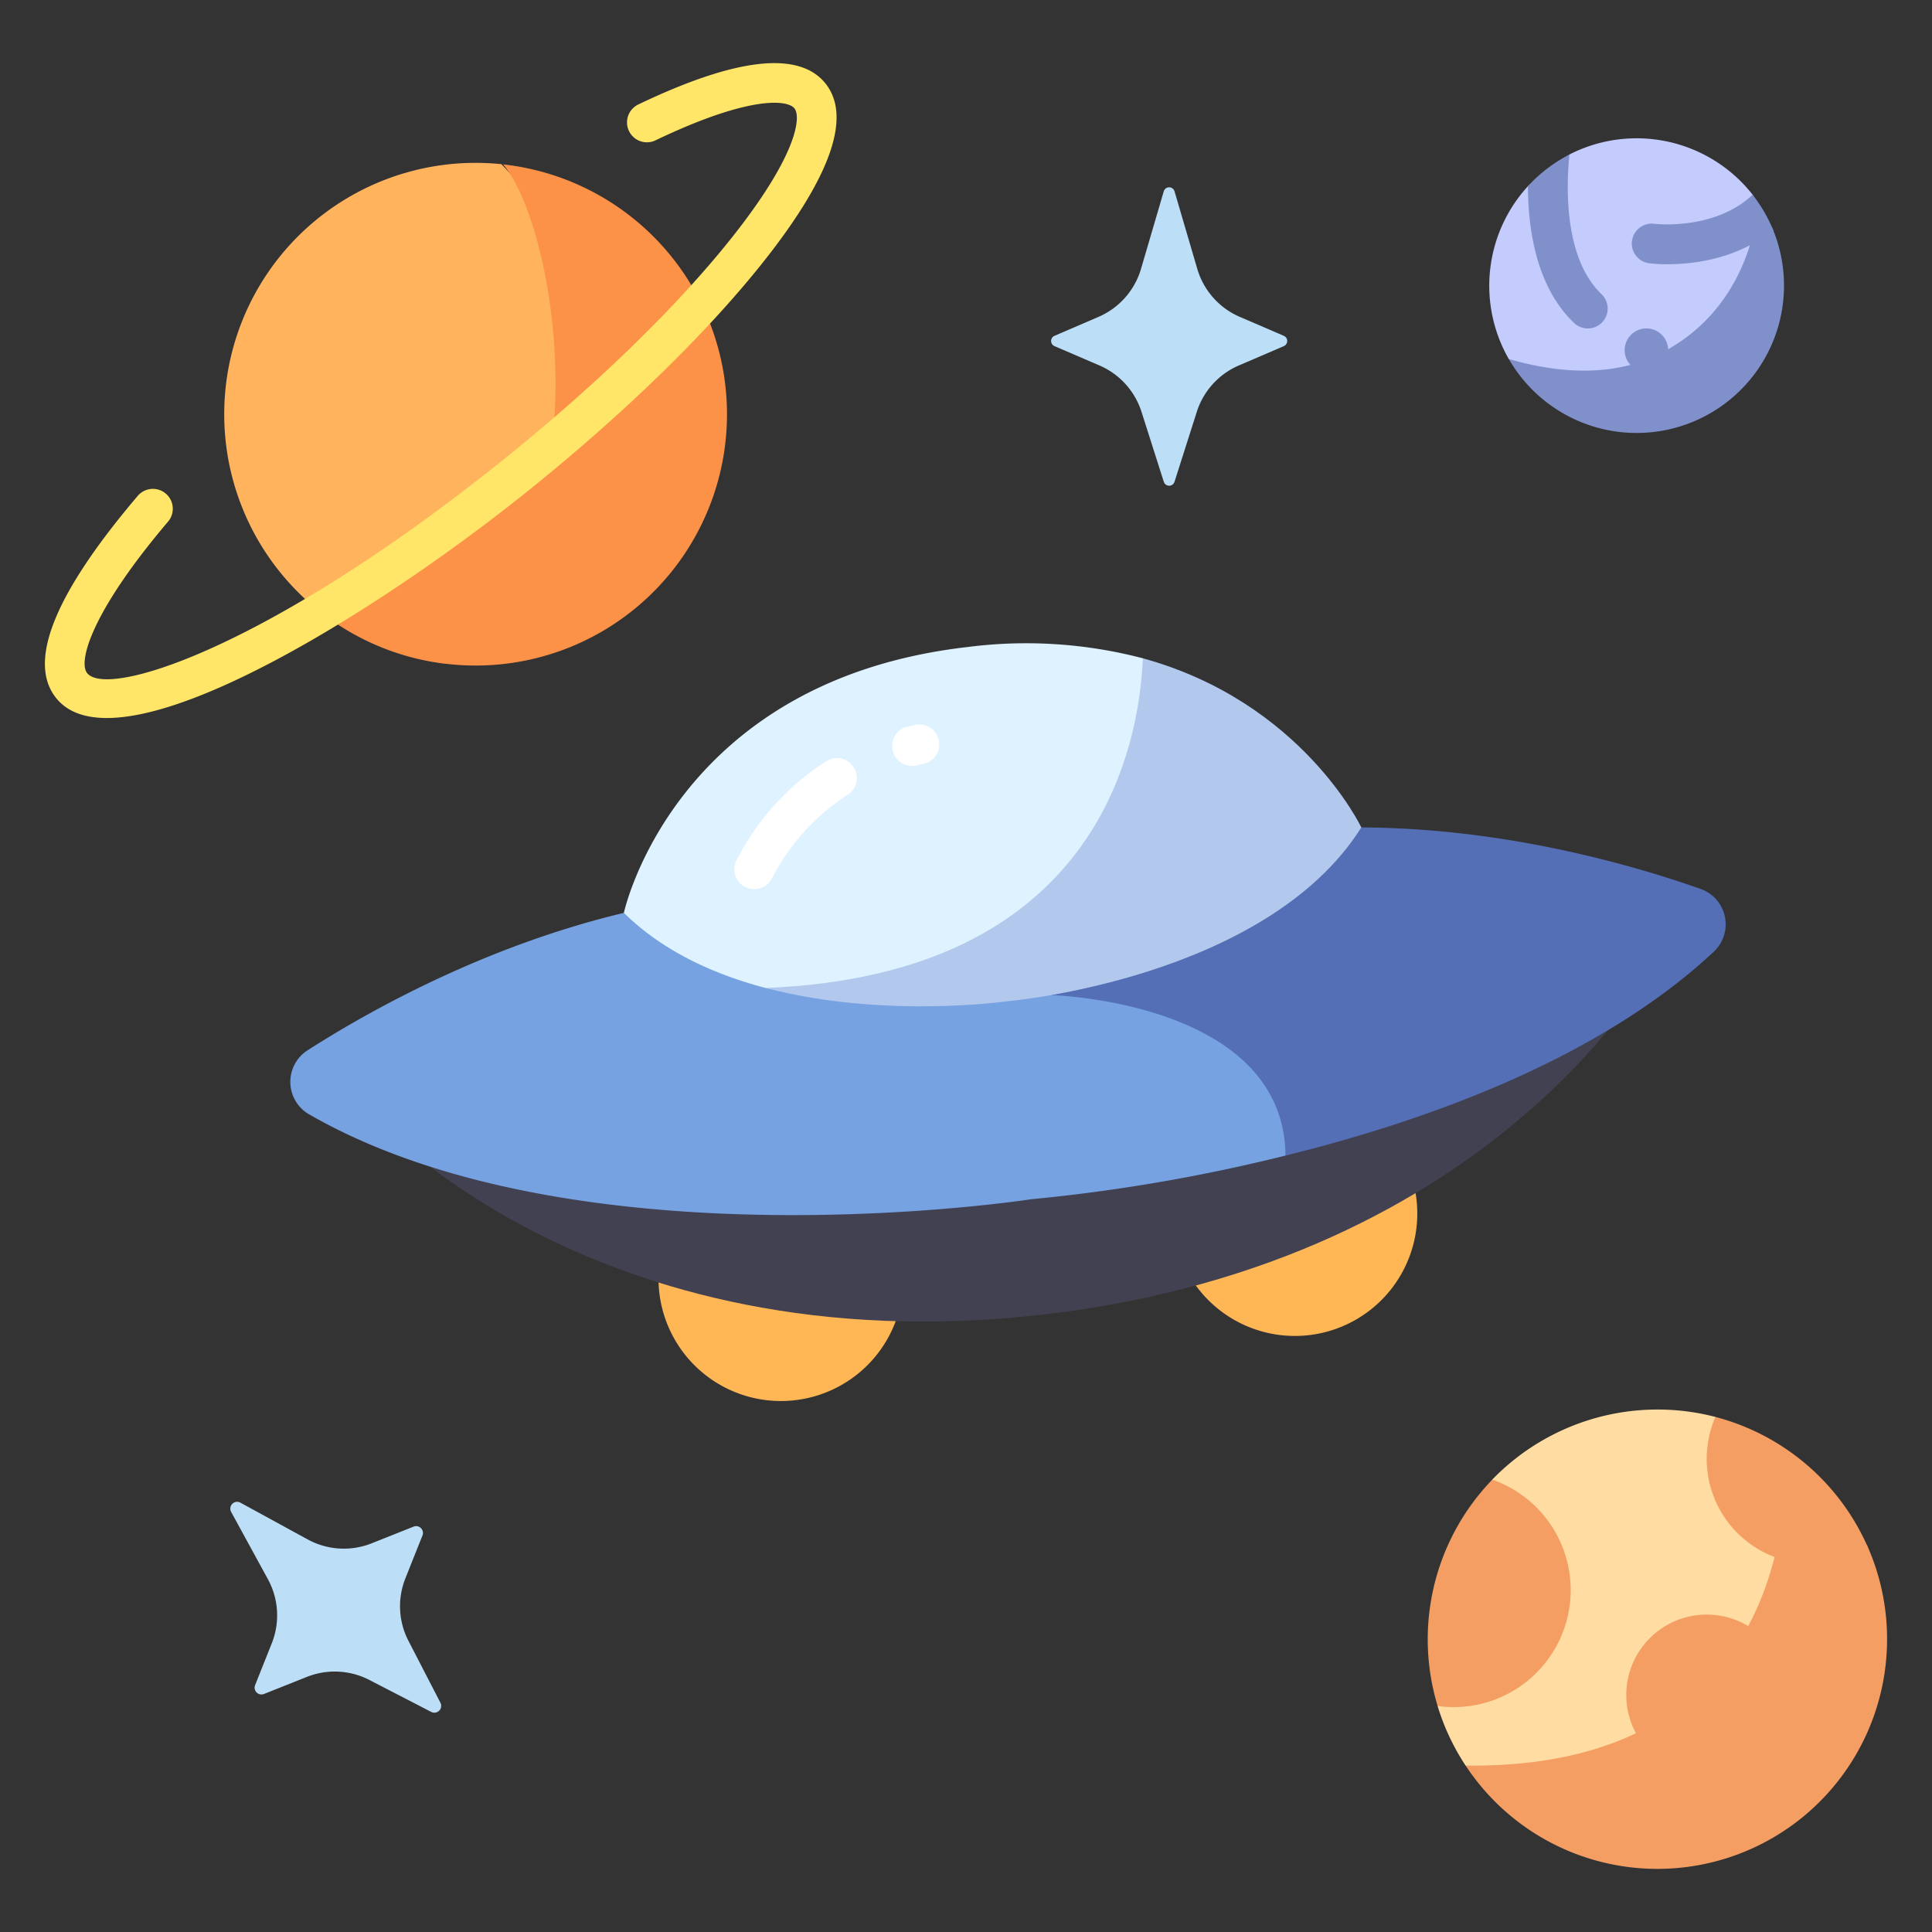 <svg id="flat" height="512" viewBox="0 0 340 340" width="512" xmlns="http://www.w3.org/2000/svg"><rect x="0" y="0" width="340" height="340" fill="#333333" stroke="none"/><path d="m116.873 218.574a21.543 21.543 0 1 0 42.06 5.116z" fill="#ffb655"/><path d="m246.416 202.589a21.544 21.544 0 1 1 -39.777 14.6z" fill="#ffb655"/><path d="m64.405 195.3s39.249 45.3 119.332 36.019 107.938-62.343 107.938-62.343z" fill="#414151"/><path d="m191.107 151.229-81.315 9.419c-24.522 5.855-44.924 17.307-55.684 24.2a6.6 6.6 0 0 0 .321 11.278c47.461 27.262 126.961 14.93 126.961 14.93a305.7 305.7 0 0 0 44.837-7.691c9.319-23.232.873-41.519-35.12-52.136z" fill="#76a2e2"/><path d="m56.071 107.449a44.238 44.238 0 0 1 27.629-78.789 44.762 44.762 0 0 1 4.523.228s21.528 21.01 18.225 48.847-44.118 34.725-50.377 29.714z" fill="#ffb35c"/><path d="m265.515 63.175a25.95 25.95 0 0 1 3.385-30.421l7.293-5.567a25.955 25.955 0 0 1 32.241 7.079l3.6 6.171s-2.214 16.684-16.374 25.021-30.145-2.283-30.145-2.283z" fill="#c4ccfe"/><path d="m257.921 310.713a40.229 40.229 0 0 1 -4.927-10.484l9.619-39.845a40.484 40.484 0 0 1 39.276-11.028s30.525 33.218 12.625 56.223-56.593 5.134-56.593 5.134z" fill="#ffdca1"/><g fill="#f49e63"><path d="m262.62 260.391a40.422 40.422 0 0 0 -9.62 39.837 20.593 20.593 0 0 0 9.621-39.837z"/><path d="m301.888 249.358a18.454 18.454 0 0 0 26.83 22.942 40.5 40.5 0 0 0 -26.83-22.942z"/><circle cx="300.354" cy="298.299" r="14.159"/></g><path d="m200.8 47.313 4-13.634a.988.988 0 0 1 1.9 0l4 13.634a13.268 13.268 0 0 0 7.489 8.455l7.74 3.33a.989.989 0 0 1 0 1.816l-7.912 3.4a13.268 13.268 0 0 0 -7.4 8.16l-3.924 12.315a.989.989 0 0 1 -1.884 0l-3.924-12.315a13.27 13.27 0 0 0 -7.4-8.16l-7.911-3.4a.989.989 0 0 1 0-1.816l7.74-3.33a13.268 13.268 0 0 0 7.486-8.455z" fill="#bcdff7"/><path d="m47.145 277.909-6.473-11.846a1.2 1.2 0 0 1 1.624-1.624l11.846 6.473a13.269 13.269 0 0 0 11.275.683l7.378-2.939a1.2 1.2 0 0 1 1.554 1.554l-3.008 7.552a13.266 13.266 0 0 0 .538 11l5.633 10.9a1.2 1.2 0 0 1 -1.612 1.612l-10.9-5.628a13.27 13.27 0 0 0 -11-.538l-7.552 3.008a1.2 1.2 0 0 1 -1.554-1.554l2.939-7.378a13.269 13.269 0 0 0 -.688-11.275z" fill="#bcdff7"/><path d="m268.9 32.756c0 7.4 1.391 17.656 8.1 24.07a3.5 3.5 0 1 0 4.838-5.059c-6.731-6.436-6.179-19.369-5.641-24.573a26.027 26.027 0 0 0 -7.297 5.562z" fill="#8090cb"/><path d="m308.424 34.27c-6.677 6.331-17.113 5.141-17.3 5.117a3.5 3.5 0 0 0 -.907 6.941 26.84 26.84 0 0 0 3.27.175c4.366 0 12.243-.848 18.541-6.064a25.936 25.936 0 0 0 -3.604-6.169z" fill="#8090cb"/><circle cx="289.74" cy="61.627" fill="#8090cb" r="3.831"/><path d="m332.094 288.473a40.275 40.275 0 0 0 -3.506-16.49l-14.279-12.1c-.732 17.689-8.413 51.41-56.383 50.828a40.417 40.417 0 0 0 74.168-22.237z" fill="#f49e63"/><path d="m312.028 40.437-2.575-4.417c-1.465 12.385-8.088 22.2-18.783 26.889-8.787 3.855-18.777 2.141-25.148.262a25.94 25.94 0 0 0 46.506-22.734z" fill="#8090cb"/><path d="m88.544 28.93c5.677 6.665 11.282 28.831 8.467 50.494l-40.935 28.019a44.013 44.013 0 0 0 22.274 9.37l.024-.011a44.23 44.23 0 1 0 10.17-87.872z" fill="#fc9148"/><path d="m18.8 126.357c-3.9 0-6.979-1.082-8.935-3.53-5.094-6.381-.255-18.347 14.382-35.569a3.5 3.5 0 0 1 5.334 4.533c-13.442 15.818-15.881 24.614-14.243 26.668 3.562 4.459 31.577-4.292 72.437-36.919 17.147-13.692 31.969-28.127 41.738-40.646 10.838-13.89 11.474-20.35 10.295-21.826-1.214-1.521-7.883-2.3-24.434 5.623a3.5 3.5 0 1 1 -3.024-6.313c17.214-8.244 28.293-9.483 32.928-3.678 4.548 5.7 1.1 15.958-10.246 30.5-10.1 12.938-25.327 27.786-42.889 41.809-22.236 17.757-55.928 39.346-73.343 39.348z" fill="#ffe669"/><path d="m299.312 156.448c-12.051-4.251-34.531-10.737-59.742-10.832l-26.986 3.126-27.615 26.38s40.985 1.073 41.258 28.243c25.1-6.2 55.293-17.1 75.351-35.864a6.6 6.6 0 0 0 -2.266-11.053z" fill="#546fb5"/><path d="m170.135 113.882c-51.595 5.976-60.343 46.766-60.343 46.766 6.844 6.737 15.8 10.811 24.947 13.219 0 0 35.042 7.957 57.326-17.382s9.063-40.634 9.063-40.634a80.908 80.908 0 0 0 -30.993-1.969z" fill="#def2ff"/><path d="m160.483 134.789a3.5 3.5 0 0 1 -.812-6.9q.678-.162 1.374-.307a3.5 3.5 0 1 1 1.425 6.853q-.593.123-1.169.262a3.535 3.535 0 0 1 -.818.092z" fill="#fff"/><path d="m132.73 156.485a3.5 3.5 0 0 1 -3.2-4.908 44.735 44.735 0 0 1 15.863-17.6 3.5 3.5 0 1 1 3.806 5.875 38.352 38.352 0 0 0 -13.271 14.568 3.51 3.51 0 0 1 -3.198 2.065z" fill="#fff"/><path d="m239.57 145.616s-10.44-22.065-38.442-29.764c-.693 16.07-8.32 55.72-66.389 58.012 20.853 5.49 42.685 2.323 42.685 2.323s45.344-3.925 62.146-30.571z" fill="#b2c8ed"/></svg>
